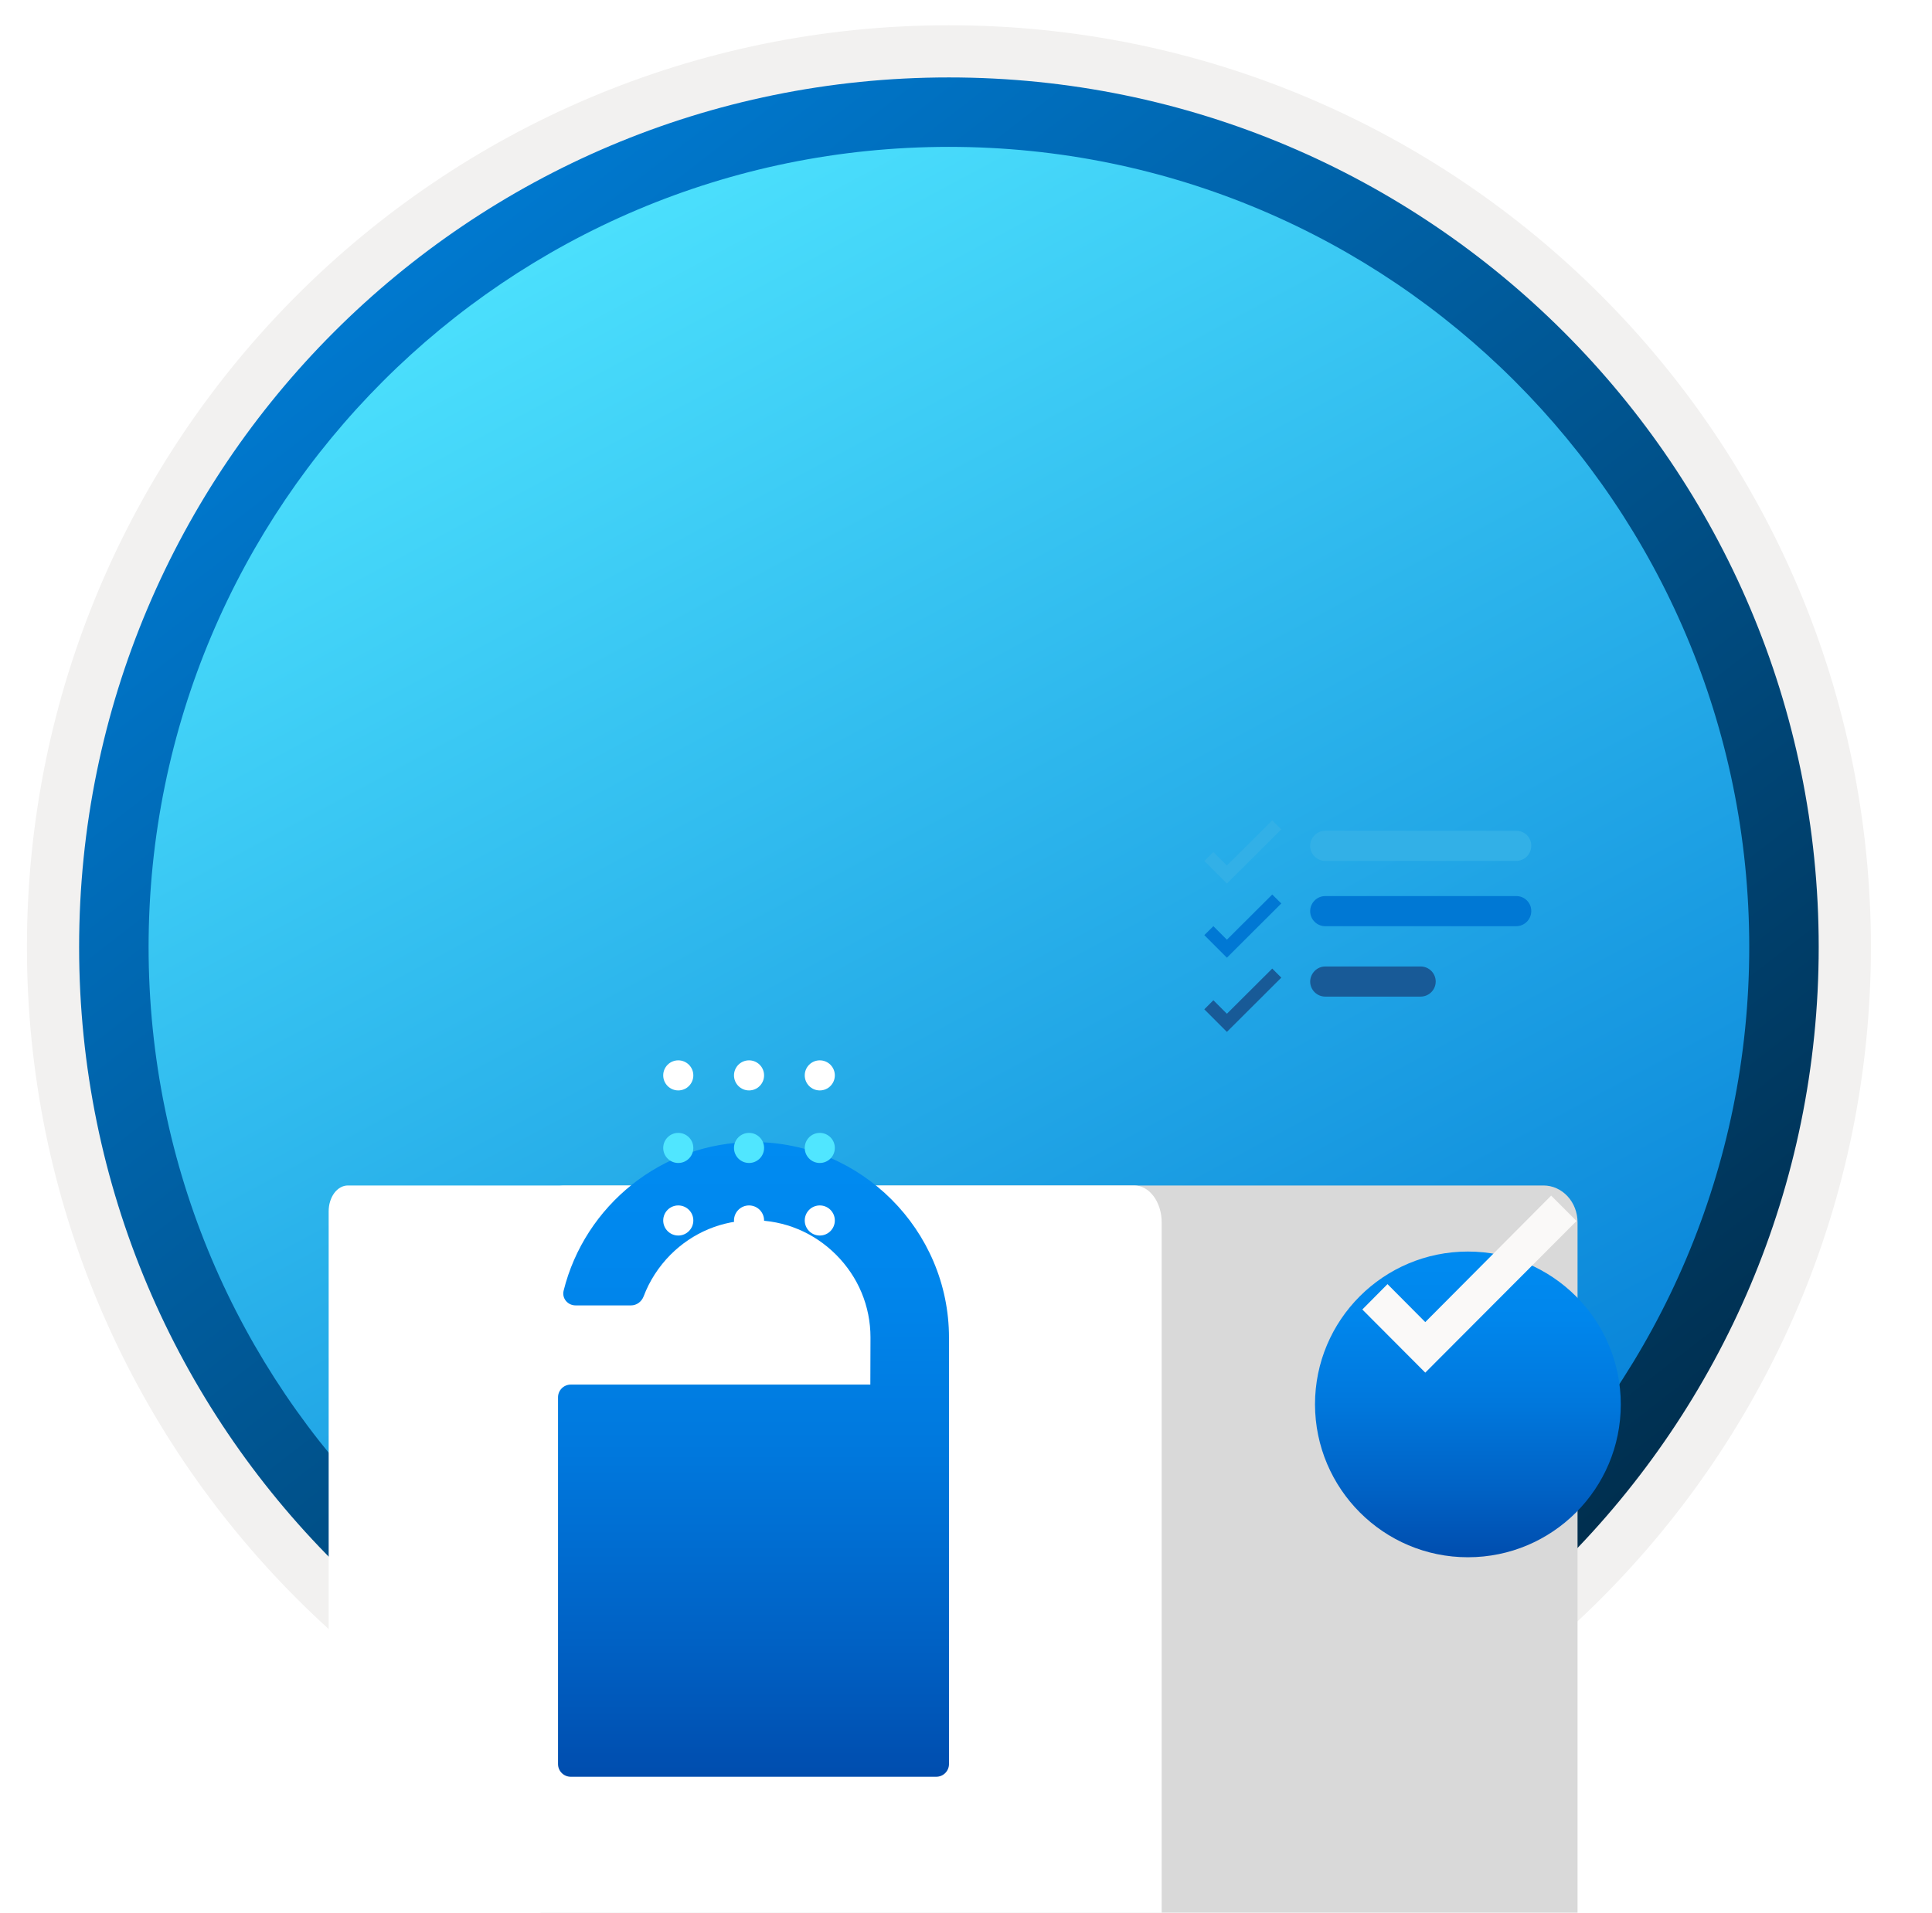 <svg width="103" height="102" viewBox="0 0 103 102" fill="none" xmlns="http://www.w3.org/2000/svg">
<path d="M50.589 96.851C24.993 96.851 4.238 76.106 4.238 50.5C4.238 24.893 24.993 4.149 50.589 4.149C76.186 4.149 96.94 24.903 96.94 50.5C96.94 76.097 76.186 96.851 50.589 96.851Z" fill="url(#paint0_linear_1735_429)"/>
<path fill-rule="evenodd" clip-rule="evenodd" d="M96.04 50.5C96.04 75.602 75.691 95.95 50.59 95.95C25.488 95.95 5.139 75.602 5.139 50.5C5.139 25.399 25.488 5.05 50.59 5.05C75.691 5.05 96.04 25.399 96.04 50.5ZM50.59 1.347C77.741 1.347 99.743 23.349 99.743 50.5C99.743 77.652 77.731 99.654 50.59 99.654C23.438 99.654 1.436 77.642 1.436 50.5C1.436 23.349 23.438 1.347 50.59 1.347Z" fill="#F2F1F0"/>
<path fill-rule="evenodd" clip-rule="evenodd" d="M93.257 50.5C93.257 74.067 74.156 93.168 50.589 93.168C27.023 93.168 7.922 74.067 7.922 50.5C7.922 26.933 27.023 7.832 50.589 7.832C74.156 7.832 93.257 26.933 93.257 50.5ZM50.589 4.129C76.196 4.129 96.96 24.893 96.96 50.5C96.96 76.106 76.196 96.871 50.589 96.871C24.983 96.871 4.218 76.106 4.218 50.5C4.218 24.893 24.973 4.129 50.589 4.129Z" fill="url(#paint1_linear_1735_429)"/>
<g filter="url(#filter0_ddddd_1735_429)">
<path d="M28.813 72.239L28.813 28.592C28.813 28.412 28.846 28.232 28.91 28.065C28.974 27.898 29.068 27.747 29.186 27.619C29.304 27.491 29.444 27.39 29.599 27.321C29.753 27.252 29.918 27.216 30.085 27.216L82.286 27.216C82.768 27.216 83.23 27.423 83.571 27.792C83.912 28.16 84.103 28.66 84.103 29.182L84.103 71.964C84.103 72.407 83.94 72.832 83.651 73.146C83.361 73.459 82.968 73.635 82.558 73.635L30.085 73.635C29.916 73.641 29.746 73.608 29.588 73.54C29.43 73.471 29.287 73.368 29.168 73.237C29.048 73.106 28.955 72.95 28.894 72.778C28.833 72.606 28.806 72.423 28.813 72.239Z" fill="#D9D9D9"/>
<path d="M17.522 72.239L17.522 28.592C17.522 28.412 17.548 28.232 17.6 28.065C17.651 27.898 17.726 27.747 17.821 27.619C17.916 27.491 18.029 27.39 18.153 27.321C18.277 27.252 18.41 27.216 18.544 27.216L60.472 27.216C60.859 27.216 61.23 27.423 61.504 27.792C61.778 28.16 61.932 28.66 61.932 29.182L61.932 71.964C61.932 72.407 61.801 72.832 61.569 73.146C61.336 73.459 61.02 73.635 60.691 73.635L18.544 73.635C18.407 73.641 18.271 73.608 18.144 73.54C18.017 73.471 17.903 73.368 17.807 73.237C17.711 73.106 17.636 72.95 17.587 72.778C17.538 72.606 17.516 72.423 17.522 72.239Z" fill="white"/>
</g>
<g filter="url(#filter1_ddddd_1735_429)">
<path d="M50.593 43.318C50.593 37.584 45.902 32.893 40.167 32.893C35.292 32.893 31.174 36.282 30.048 40.819C29.947 41.226 30.267 41.603 30.686 41.603H33.643C33.945 41.603 34.208 41.401 34.315 41.118C34.624 40.3 35.109 39.544 35.748 38.899C36.934 37.712 38.498 37.063 40.16 37.063C41.815 37.063 43.386 37.712 44.572 38.899C45.758 40.085 46.408 41.649 46.408 43.311C46.408 43.643 46.408 44.587 46.4 45.826H30.427C30.053 45.826 29.75 46.13 29.75 46.504V66.06C29.75 66.434 30.053 66.738 30.427 66.738H49.916C50.29 66.738 50.593 66.434 50.593 66.06V47.201C50.593 45.305 50.593 43.779 50.593 43.318Z" fill="url(#paint2_linear_1735_429)"/>
</g>
<g filter="url(#filter2_ddddd_1735_429)">
<path d="M43.705 60.465C44.148 60.465 44.507 60.105 44.507 59.662C44.507 59.219 44.148 58.86 43.705 58.86C43.262 58.86 42.903 59.219 42.903 59.662C42.903 60.105 43.262 60.465 43.705 60.465Z" fill="white"/>
<path d="M39.933 60.465C40.376 60.465 40.735 60.105 40.735 59.662C40.735 59.219 40.376 58.86 39.933 58.86C39.49 58.86 39.131 59.219 39.131 59.662C39.131 60.105 39.49 60.465 39.933 60.465Z" fill="white"/>
<path d="M36.16 60.465C36.603 60.465 36.963 60.105 36.963 59.662C36.963 59.219 36.603 58.86 36.16 58.86C35.717 58.86 35.358 59.219 35.358 59.662C35.358 60.105 35.717 60.465 36.16 60.465Z" fill="white"/>
<path d="M43.705 56.596C44.148 56.596 44.507 56.237 44.507 55.794C44.507 55.351 44.148 54.992 43.705 54.992C43.262 54.992 42.903 55.351 42.903 55.794C42.903 56.237 43.262 56.596 43.705 56.596Z" fill="#50E6FF"/>
<path d="M39.933 56.596C40.376 56.596 40.735 56.237 40.735 55.794C40.735 55.351 40.376 54.992 39.933 54.992C39.49 54.992 39.131 55.351 39.131 55.794C39.131 56.237 39.49 56.596 39.933 56.596Z" fill="#50E6FF"/>
<path d="M36.16 56.596C36.603 56.596 36.963 56.237 36.963 55.794C36.963 55.351 36.603 54.992 36.16 54.992C35.717 54.992 35.358 55.351 35.358 55.794C35.358 56.237 35.717 56.596 36.16 56.596Z" fill="#50E6FF"/>
<path d="M43.705 52.727C44.148 52.727 44.507 52.368 44.507 51.925C44.507 51.482 44.148 51.123 43.705 51.123C43.262 51.123 42.903 51.482 42.903 51.925C42.903 52.368 43.262 52.727 43.705 52.727Z" fill="white"/>
<path d="M39.933 52.727C40.376 52.727 40.735 52.368 40.735 51.925C40.735 51.482 40.376 51.123 39.933 51.123C39.49 51.123 39.131 51.482 39.131 51.925C39.131 52.368 39.49 52.727 39.933 52.727Z" fill="white"/>
<path d="M36.16 52.727C36.603 52.727 36.963 52.368 36.963 51.925C36.963 51.482 36.603 51.123 36.16 51.123C35.717 51.123 35.358 51.482 35.358 51.925C35.358 52.368 35.717 52.727 36.16 52.727Z" fill="white"/>
</g>
<g filter="url(#filter3_ddddd_1735_429)">
<path d="M78.257 76.041C82.76 76.041 86.408 72.394 86.408 67.89C86.408 63.387 82.76 59.739 78.257 59.739C73.754 59.739 70.106 63.387 70.106 67.89C70.117 72.394 73.765 76.041 78.257 76.041Z" fill="url(#paint3_linear_1735_429)"/>
</g>
<path d="M82.696 63.757L75.985 70.501L73.971 68.476L72.629 69.829L75.985 73.196L84.049 65.11L82.696 63.757Z" fill="#FAF9F8"/>
<path d="M80.84 44.302H70.652C70.206 44.302 69.849 44.667 69.849 45.105C69.849 45.551 70.213 45.908 70.652 45.908H80.832C81.278 45.908 81.635 45.544 81.635 45.105C81.643 44.659 81.286 44.302 80.84 44.302Z" fill="#32B0E7"/>
<path d="M80.84 47.784H70.652C70.206 47.784 69.849 48.148 69.849 48.587C69.849 49.033 70.213 49.39 70.652 49.39H80.832C81.278 49.39 81.635 49.025 81.635 48.587C81.643 48.148 81.286 47.784 80.84 47.784Z" fill="#0078D4"/>
<path fill-rule="evenodd" clip-rule="evenodd" d="M70.652 51.538H75.738C76.185 51.538 76.541 51.902 76.541 52.341C76.541 52.787 76.177 53.144 75.738 53.144H70.652C70.206 53.144 69.849 52.78 69.849 52.341C69.856 51.902 70.213 51.538 70.652 51.538Z" fill="#185A97"/>
<path d="M68.309 44.228L67.826 43.745L65.409 46.154L64.688 45.433L64.205 45.909L65.409 47.114L68.309 44.228Z" fill="#32B0E7"/>
<path d="M68.309 48.177L67.826 47.701L65.409 50.11L64.688 49.389L64.205 49.865L65.409 51.07L68.309 48.177Z" fill="#0078D4"/>
<path d="M68.309 52.133L67.826 51.65L65.409 54.059L64.688 53.338L64.205 53.821L65.409 55.026L68.309 52.133Z" fill="#185A97"/>
<defs>
<filter id="filter0_ddddd_1735_429" x="9.521" y="25.216" width="82.582" height="75.42" filterUnits="userSpaceOnUse" color-interpolation-filters="sRGB">
<feFlood flood-opacity="0" result="BackgroundImageFix"/>
<feColorMatrix in="SourceAlpha" type="matrix" values="0 0 0 0 0 0 0 0 0 0 0 0 0 0 0 0 0 0 127 0" result="hardAlpha"/>
<feOffset/>
<feColorMatrix type="matrix" values="0 0 0 0 0 0 0 0 0 0 0 0 0 0 0 0 0 0 0.1 0"/>
<feBlend mode="normal" in2="BackgroundImageFix" result="effect1_dropShadow_1735_429"/>
<feColorMatrix in="SourceAlpha" type="matrix" values="0 0 0 0 0 0 0 0 0 0 0 0 0 0 0 0 0 0 127 0" result="hardAlpha"/>
<feOffset dy="1"/>
<feGaussianBlur stdDeviation="1.5"/>
<feColorMatrix type="matrix" values="0 0 0 0 0 0 0 0 0 0 0 0 0 0 0 0 0 0 0.1 0"/>
<feBlend mode="normal" in2="effect1_dropShadow_1735_429" result="effect2_dropShadow_1735_429"/>
<feColorMatrix in="SourceAlpha" type="matrix" values="0 0 0 0 0 0 0 0 0 0 0 0 0 0 0 0 0 0 127 0" result="hardAlpha"/>
<feOffset dy="5"/>
<feGaussianBlur stdDeviation="2.5"/>
<feColorMatrix type="matrix" values="0 0 0 0 0 0 0 0 0 0 0 0 0 0 0 0 0 0 0.09 0"/>
<feBlend mode="normal" in2="effect2_dropShadow_1735_429" result="effect3_dropShadow_1735_429"/>
<feColorMatrix in="SourceAlpha" type="matrix" values="0 0 0 0 0 0 0 0 0 0 0 0 0 0 0 0 0 0 127 0" result="hardAlpha"/>
<feOffset dy="11"/>
<feGaussianBlur stdDeviation="3"/>
<feColorMatrix type="matrix" values="0 0 0 0 0 0 0 0 0 0 0 0 0 0 0 0 0 0 0.05 0"/>
<feBlend mode="normal" in2="effect3_dropShadow_1735_429" result="effect4_dropShadow_1735_429"/>
<feColorMatrix in="SourceAlpha" type="matrix" values="0 0 0 0 0 0 0 0 0 0 0 0 0 0 0 0 0 0 127 0" result="hardAlpha"/>
<feOffset dy="19"/>
<feGaussianBlur stdDeviation="4"/>
<feColorMatrix type="matrix" values="0 0 0 0 0 0 0 0 0 0 0 0 0 0 0 0 0 0 0.01 0"/>
<feBlend mode="normal" in2="effect4_dropShadow_1735_429" result="effect5_dropShadow_1735_429"/>
<feBlend mode="normal" in="SourceGraphic" in2="effect5_dropShadow_1735_429" result="shape"/>
</filter>
<filter id="filter1_ddddd_1735_429" x="23.877" y="31.537" width="32.589" height="55.981" filterUnits="userSpaceOnUse" color-interpolation-filters="sRGB">
<feFlood flood-opacity="0" result="BackgroundImageFix"/>
<feColorMatrix in="SourceAlpha" type="matrix" values="0 0 0 0 0 0 0 0 0 0 0 0 0 0 0 0 0 0 127 0" result="hardAlpha"/>
<feOffset/>
<feColorMatrix type="matrix" values="0 0 0 0 0 0 0 0 0 0 0 0 0 0 0 0 0 0 0.1 0"/>
<feBlend mode="normal" in2="BackgroundImageFix" result="effect1_dropShadow_1735_429"/>
<feColorMatrix in="SourceAlpha" type="matrix" values="0 0 0 0 0 0 0 0 0 0 0 0 0 0 0 0 0 0 127 0" result="hardAlpha"/>
<feOffset dy="0.903"/>
<feGaussianBlur stdDeviation="1.129"/>
<feColorMatrix type="matrix" values="0 0 0 0 0 0 0 0 0 0 0 0 0 0 0 0 0 0 0.1 0"/>
<feBlend mode="normal" in2="effect1_dropShadow_1735_429" result="effect2_dropShadow_1735_429"/>
<feColorMatrix in="SourceAlpha" type="matrix" values="0 0 0 0 0 0 0 0 0 0 0 0 0 0 0 0 0 0 127 0" result="hardAlpha"/>
<feOffset dy="3.614"/>
<feGaussianBlur stdDeviation="1.807"/>
<feColorMatrix type="matrix" values="0 0 0 0 0 0 0 0 0 0 0 0 0 0 0 0 0 0 0.09 0"/>
<feBlend mode="normal" in2="effect2_dropShadow_1735_429" result="effect3_dropShadow_1735_429"/>
<feColorMatrix in="SourceAlpha" type="matrix" values="0 0 0 0 0 0 0 0 0 0 0 0 0 0 0 0 0 0 127 0" result="hardAlpha"/>
<feOffset dy="8.583"/>
<feGaussianBlur stdDeviation="2.485"/>
<feColorMatrix type="matrix" values="0 0 0 0 0 0 0 0 0 0 0 0 0 0 0 0 0 0 0.05 0"/>
<feBlend mode="normal" in2="effect3_dropShadow_1735_429" result="effect4_dropShadow_1735_429"/>
<feColorMatrix in="SourceAlpha" type="matrix" values="0 0 0 0 0 0 0 0 0 0 0 0 0 0 0 0 0 0 127 0" result="hardAlpha"/>
<feOffset dy="14.908"/>
<feGaussianBlur stdDeviation="2.936"/>
<feColorMatrix type="matrix" values="0 0 0 0 0 0 0 0 0 0 0 0 0 0 0 0 0 0 0.01 0"/>
<feBlend mode="normal" in2="effect4_dropShadow_1735_429" result="effect5_dropShadow_1735_429"/>
<feBlend mode="normal" in="SourceGraphic" in2="effect5_dropShadow_1735_429" result="shape"/>
</filter>
<filter id="filter2_ddddd_1735_429" x="34.003" y="50.671" width="11.859" height="13.859" filterUnits="userSpaceOnUse" color-interpolation-filters="sRGB">
<feFlood flood-opacity="0" result="BackgroundImageFix"/>
<feColorMatrix in="SourceAlpha" type="matrix" values="0 0 0 0 0 0 0 0 0 0 0 0 0 0 0 0 0 0 127 0" result="hardAlpha"/>
<feOffset/>
<feColorMatrix type="matrix" values="0 0 0 0 0 0 0 0 0 0 0 0 0 0 0 0 0 0 0.1 0"/>
<feBlend mode="normal" in2="BackgroundImageFix" result="effect1_dropShadow_1735_429"/>
<feColorMatrix in="SourceAlpha" type="matrix" values="0 0 0 0 0 0 0 0 0 0 0 0 0 0 0 0 0 0 127 0" result="hardAlpha"/>
<feOffset/>
<feGaussianBlur stdDeviation="0.226"/>
<feColorMatrix type="matrix" values="0 0 0 0 0 0 0 0 0 0 0 0 0 0 0 0 0 0 0.1 0"/>
<feBlend mode="normal" in2="effect1_dropShadow_1735_429" result="effect2_dropShadow_1735_429"/>
<feColorMatrix in="SourceAlpha" type="matrix" values="0 0 0 0 0 0 0 0 0 0 0 0 0 0 0 0 0 0 127 0" result="hardAlpha"/>
<feOffset dy="0.903"/>
<feGaussianBlur stdDeviation="0.452"/>
<feColorMatrix type="matrix" values="0 0 0 0 0 0 0 0 0 0 0 0 0 0 0 0 0 0 0.09 0"/>
<feBlend mode="normal" in2="effect2_dropShadow_1735_429" result="effect3_dropShadow_1735_429"/>
<feColorMatrix in="SourceAlpha" type="matrix" values="0 0 0 0 0 0 0 0 0 0 0 0 0 0 0 0 0 0 127 0" result="hardAlpha"/>
<feOffset dy="1.807"/>
<feGaussianBlur stdDeviation="0.452"/>
<feColorMatrix type="matrix" values="0 0 0 0 0 0 0 0 0 0 0 0 0 0 0 0 0 0 0.05 0"/>
<feBlend mode="normal" in2="effect3_dropShadow_1735_429" result="effect4_dropShadow_1735_429"/>
<feColorMatrix in="SourceAlpha" type="matrix" values="0 0 0 0 0 0 0 0 0 0 0 0 0 0 0 0 0 0 127 0" result="hardAlpha"/>
<feOffset dy="2.71"/>
<feGaussianBlur stdDeviation="0.678"/>
<feColorMatrix type="matrix" values="0 0 0 0 0 0 0 0 0 0 0 0 0 0 0 0 0 0 0.01 0"/>
<feBlend mode="normal" in2="effect4_dropShadow_1735_429" result="effect5_dropShadow_1735_429"/>
<feBlend mode="normal" in="SourceGraphic" in2="effect5_dropShadow_1735_429" result="shape"/>
</filter>
<filter id="filter3_ddddd_1735_429" x="68.106" y="58.739" width="20.302" height="23.302" filterUnits="userSpaceOnUse" color-interpolation-filters="sRGB">
<feFlood flood-opacity="0" result="BackgroundImageFix"/>
<feColorMatrix in="SourceAlpha" type="matrix" values="0 0 0 0 0 0 0 0 0 0 0 0 0 0 0 0 0 0 127 0" result="hardAlpha"/>
<feOffset/>
<feColorMatrix type="matrix" values="0 0 0 0 0 0 0 0 0 0 0 0 0 0 0 0 0 0 0.1 0"/>
<feBlend mode="normal" in2="BackgroundImageFix" result="effect1_dropShadow_1735_429"/>
<feColorMatrix in="SourceAlpha" type="matrix" values="0 0 0 0 0 0 0 0 0 0 0 0 0 0 0 0 0 0 127 0" result="hardAlpha"/>
<feOffset/>
<feGaussianBlur stdDeviation="0.5"/>
<feColorMatrix type="matrix" values="0 0 0 0 0 0 0 0 0 0 0 0 0 0 0 0 0 0 0.1 0"/>
<feBlend mode="normal" in2="effect1_dropShadow_1735_429" result="effect2_dropShadow_1735_429"/>
<feColorMatrix in="SourceAlpha" type="matrix" values="0 0 0 0 0 0 0 0 0 0 0 0 0 0 0 0 0 0 127 0" result="hardAlpha"/>
<feOffset dy="1"/>
<feGaussianBlur stdDeviation="0.5"/>
<feColorMatrix type="matrix" values="0 0 0 0 0 0 0 0 0 0 0 0 0 0 0 0 0 0 0.09 0"/>
<feBlend mode="normal" in2="effect2_dropShadow_1735_429" result="effect3_dropShadow_1735_429"/>
<feColorMatrix in="SourceAlpha" type="matrix" values="0 0 0 0 0 0 0 0 0 0 0 0 0 0 0 0 0 0 127 0" result="hardAlpha"/>
<feOffset dy="2"/>
<feGaussianBlur stdDeviation="0.5"/>
<feColorMatrix type="matrix" values="0 0 0 0 0 0 0 0 0 0 0 0 0 0 0 0 0 0 0.05 0"/>
<feBlend mode="normal" in2="effect3_dropShadow_1735_429" result="effect4_dropShadow_1735_429"/>
<feColorMatrix in="SourceAlpha" type="matrix" values="0 0 0 0 0 0 0 0 0 0 0 0 0 0 0 0 0 0 127 0" result="hardAlpha"/>
<feOffset dy="4"/>
<feGaussianBlur stdDeviation="1"/>
<feColorMatrix type="matrix" values="0 0 0 0 0 0 0 0 0 0 0 0 0 0 0 0 0 0 0.01 0"/>
<feBlend mode="normal" in2="effect4_dropShadow_1735_429" result="effect5_dropShadow_1735_429"/>
<feBlend mode="normal" in="SourceGraphic" in2="effect5_dropShadow_1735_429" result="shape"/>
</filter>
<linearGradient id="paint0_linear_1735_429" x1="24.875" y1="8.997" x2="99.781" y2="148.193" gradientUnits="userSpaceOnUse">
<stop offset="0" stop-color="#50E6FF"/>
<stop offset="0.623" stop-color="#0078D4"/>
</linearGradient>
<linearGradient id="paint1_linear_1735_429" x1="15.176" y1="10.723" x2="82.719" y2="98.121" gradientUnits="userSpaceOnUse">
<stop stop-color="#007ED8"/>
<stop offset="0.915" stop-color="#002D4C"/>
</linearGradient>
<linearGradient id="paint2_linear_1735_429" x1="40.171" y1="32.893" x2="40.171" y2="66.738" gradientUnits="userSpaceOnUse">
<stop stop-color="#008BF1"/>
<stop offset="0.22" stop-color="#0086EC"/>
<stop offset="0.49" stop-color="#0078DD"/>
<stop offset="0.79" stop-color="#0061C4"/>
<stop offset="1" stop-color="#004DAE"/>
</linearGradient>
<linearGradient id="paint3_linear_1735_429" x1="78.257" y1="59.739" x2="78.257" y2="76.041" gradientUnits="userSpaceOnUse">
<stop stop-color="#008BF1"/>
<stop offset="0.22" stop-color="#0086EC"/>
<stop offset="0.49" stop-color="#0078DD"/>
<stop offset="0.79" stop-color="#0061C4"/>
<stop offset="1" stop-color="#004DAE"/>
</linearGradient>
</defs>
</svg>
